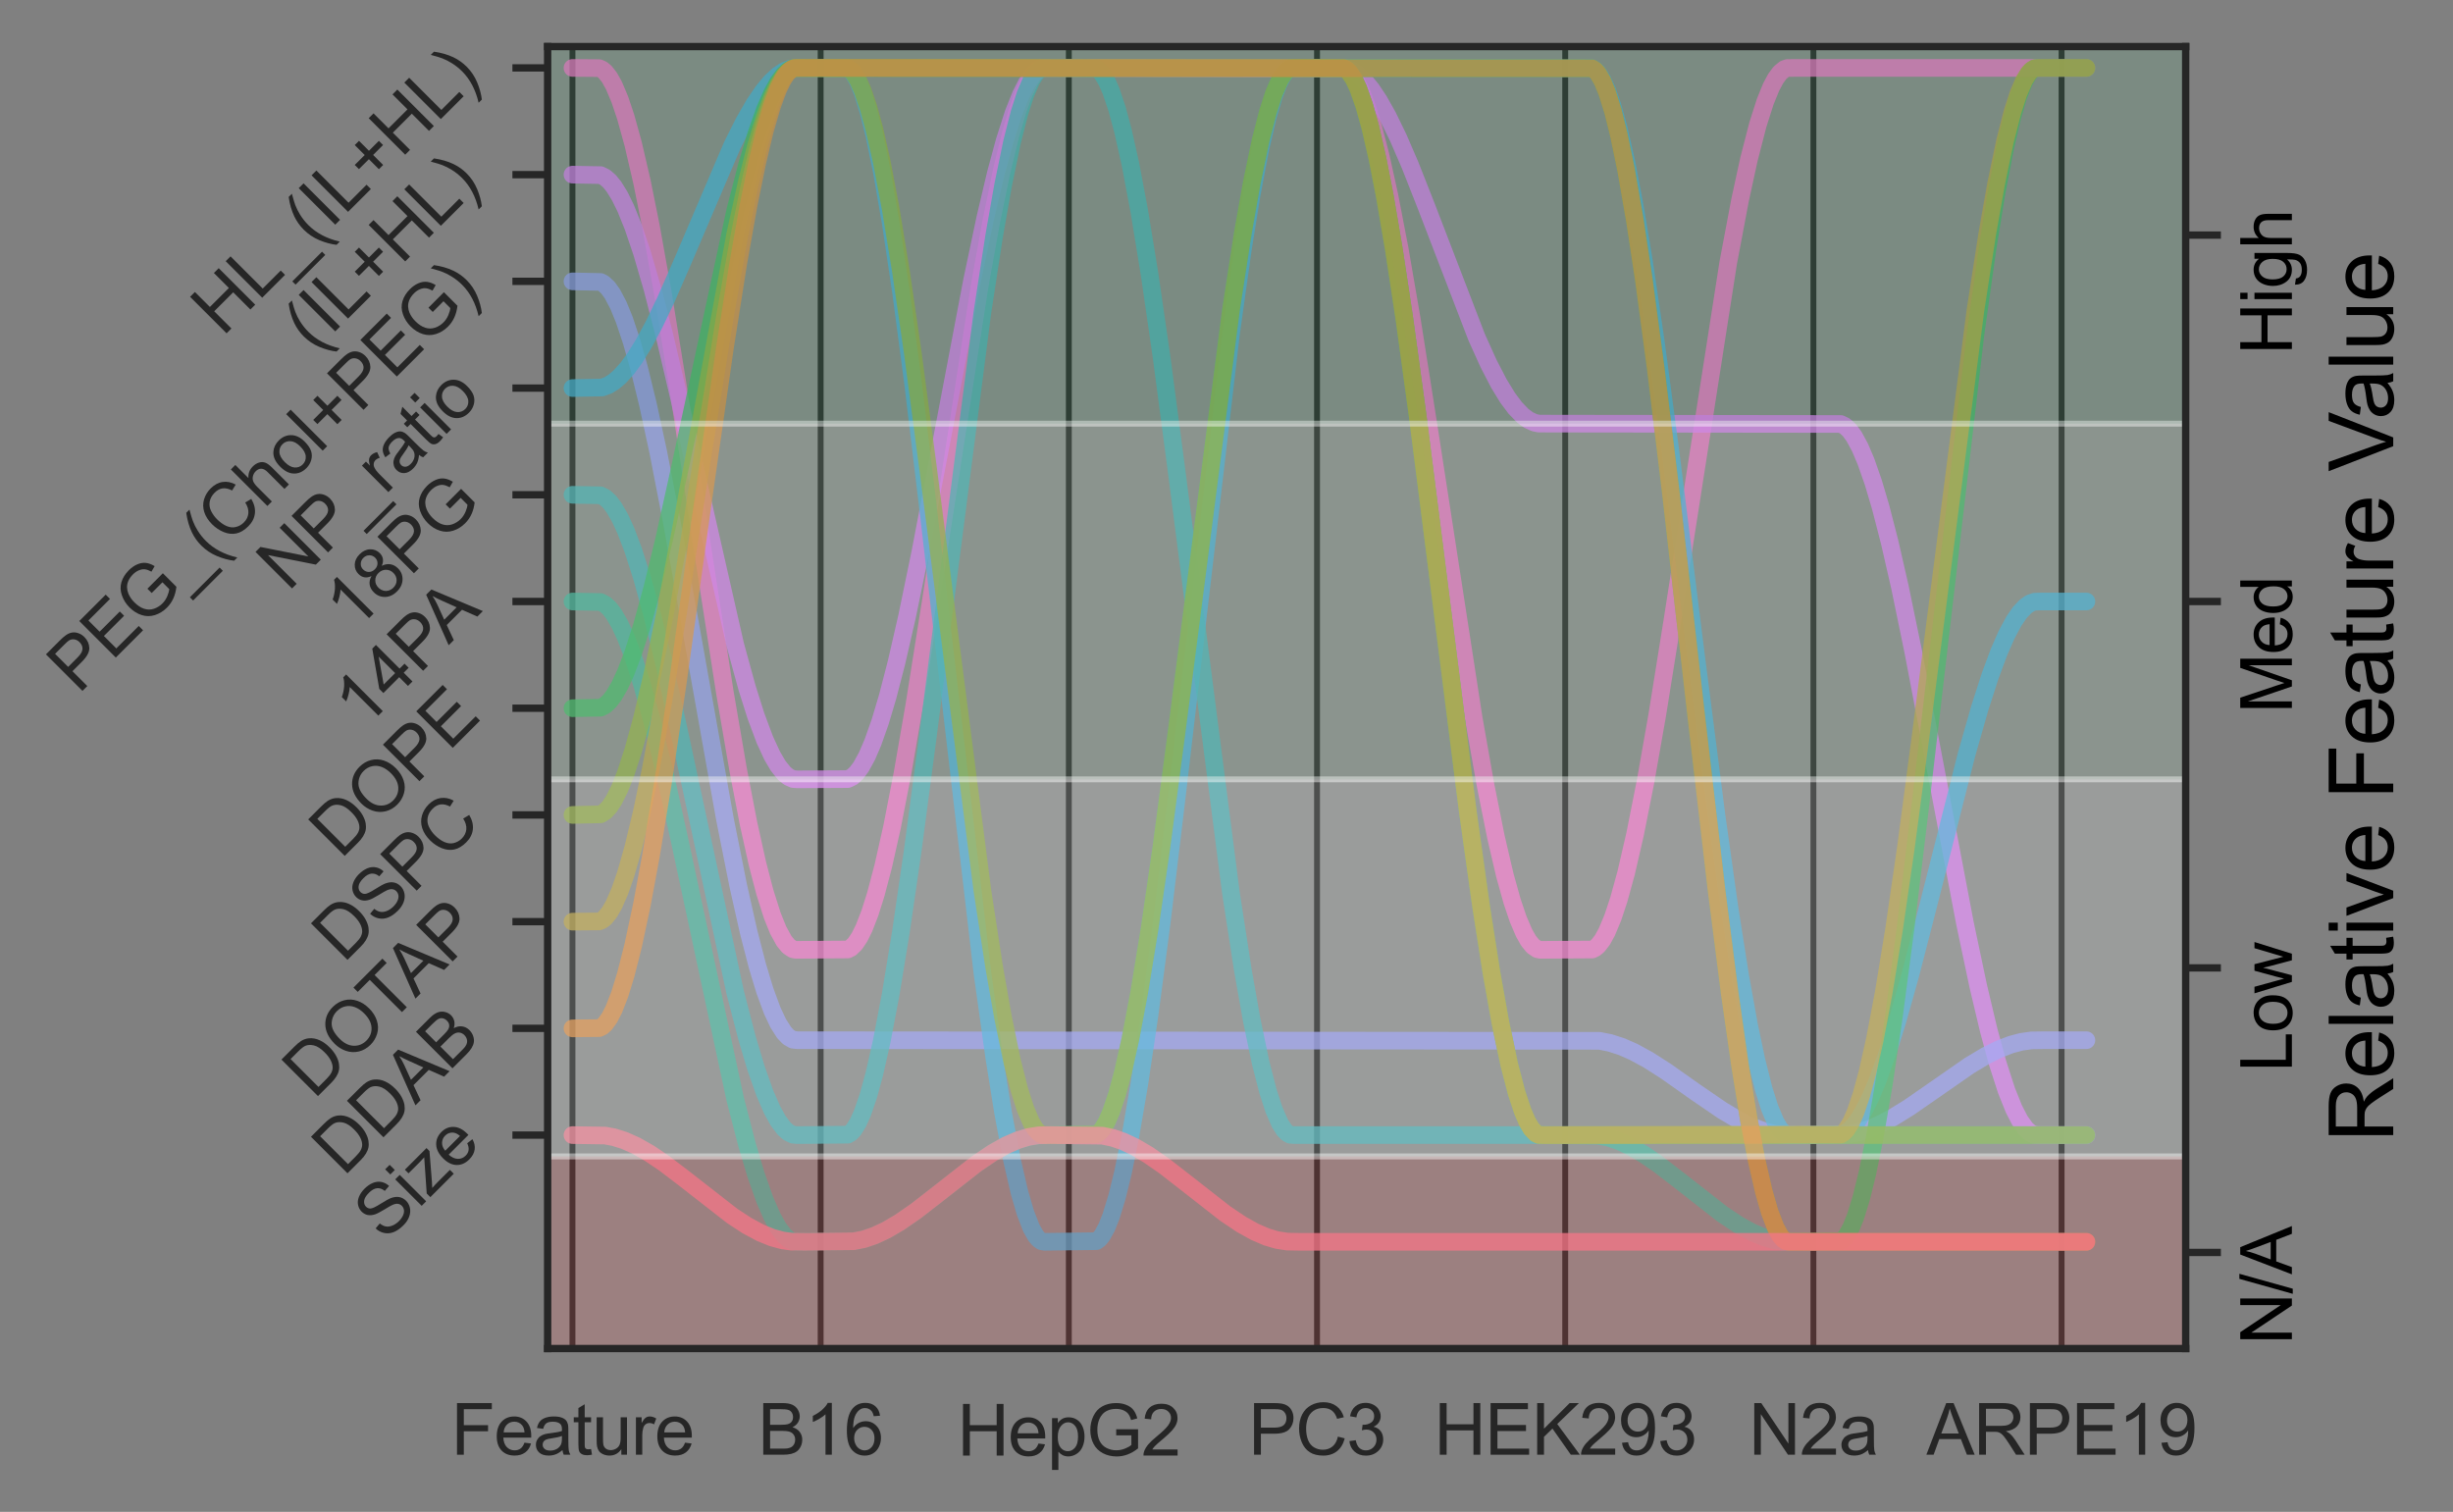 <?xml version="1.0" encoding="utf-8" standalone="no"?>
<!DOCTYPE svg PUBLIC "-//W3C//DTD SVG 1.1//EN"
  "http://www.w3.org/Graphics/SVG/1.1/DTD/svg11.dtd">
<svg xmlns:xlink="http://www.w3.org/1999/xlink" width="417.811pt" height="257.513pt" viewBox="0 0 417.811 257.513" xmlns="http://www.w3.org/2000/svg" version="1.1">
 <rect x="0" y="0" width="417.811" height="257.513" fill="#808080" stroke="none"/>
 <defs>
  <style type="text/css">*{stroke-linejoin: round; stroke-linecap: butt}</style>
 </defs>
 <g id="figure_1">
  <g id="patch_1">
   <path d="M 0 257.513 
L 417.811 257.513 
L 417.811 0 
L 0 0 
L 0 257.513 
z
" style="fill: none"/>
  </g>
  <g id="axes_1">
   <g id="patch_2">
    <path d="M 93.278 229.692 
L 372.278 229.692 
L 372.278 7.932 
L 93.278 7.932 
L 93.278 229.692 
z
" style="fill: none"/>
   </g>
   <g id="matplotlib.axis_1">
    <g id="xtick_1">
     <g id="line2d_1">
      <path d="M 97.506 229.692 
L 97.506 7.932 
" clip-path="url(#p880cb186db)" style="fill: none; stroke: #000000; stroke-opacity: 0.8; stroke-linecap: round"/>
     </g>
     <g id="text_1">
      <!-- Feature -->
      <g style="fill: #262626" transform="translate(76.83 247.782) scale(0.12 -0.12)">
       <defs>
        <path id="ArialMT-46" d="M 525 0 
L 525 4581 
L 3616 4581 
L 3616 4041 
L 1131 4041 
L 1131 2622 
L 3281 2622 
L 3281 2081 
L 1131 2081 
L 1131 0 
L 525 0 
z
" transform="scale(0.016)"/>
        <path id="ArialMT-65" d="M 2694 1069 
L 3275 997 
Q 3138 488 2766 206 
Q 2394 -75 1816 -75 
Q 1088 -75 661 373 
Q 234 822 234 1631 
Q 234 2469 665 2931 
Q 1097 3394 1784 3394 
Q 2450 3394 2872 2941 
Q 3294 2488 3294 1666 
Q 3294 1616 3291 1516 
L 816 1516 
Q 847 969 1125 678 
Q 1403 388 1819 388 
Q 2128 388 2347 550 
Q 2566 713 2694 1069 
z
M 847 1978 
L 2700 1978 
Q 2663 2397 2488 2606 
Q 2219 2931 1791 2931 
Q 1403 2931 1139 2672 
Q 875 2413 847 1978 
z
" transform="scale(0.016)"/>
        <path id="ArialMT-61" d="M 2588 409 
Q 2275 144 1986 34 
Q 1697 -75 1366 -75 
Q 819 -75 525 192 
Q 231 459 231 875 
Q 231 1119 342 1320 
Q 453 1522 633 1644 
Q 813 1766 1038 1828 
Q 1203 1872 1538 1913 
Q 2219 1994 2541 2106 
Q 2544 2222 2544 2253 
Q 2544 2597 2384 2738 
Q 2169 2928 1744 2928 
Q 1347 2928 1158 2789 
Q 969 2650 878 2297 
L 328 2372 
Q 403 2725 575 2942 
Q 747 3159 1072 3276 
Q 1397 3394 1825 3394 
Q 2250 3394 2515 3294 
Q 2781 3194 2906 3042 
Q 3031 2891 3081 2659 
Q 3109 2516 3109 2141 
L 3109 1391 
Q 3109 606 3145 398 
Q 3181 191 3288 0 
L 2700 0 
Q 2613 175 2588 409 
z
M 2541 1666 
Q 2234 1541 1622 1453 
Q 1275 1403 1131 1340 
Q 988 1278 909 1158 
Q 831 1038 831 891 
Q 831 666 1001 516 
Q 1172 366 1500 366 
Q 1825 366 2078 508 
Q 2331 650 2450 897 
Q 2541 1088 2541 1459 
L 2541 1666 
z
" transform="scale(0.016)"/>
        <path id="ArialMT-74" d="M 1650 503 
L 1731 6 
Q 1494 -44 1306 -44 
Q 1000 -44 831 53 
Q 663 150 594 308 
Q 525 466 525 972 
L 525 2881 
L 113 2881 
L 113 3319 
L 525 3319 
L 525 4141 
L 1084 4478 
L 1084 3319 
L 1650 3319 
L 1650 2881 
L 1084 2881 
L 1084 941 
Q 1084 700 1114 631 
Q 1144 563 1211 522 
Q 1278 481 1403 481 
Q 1497 481 1650 503 
z
" transform="scale(0.016)"/>
        <path id="ArialMT-75" d="M 2597 0 
L 2597 488 
Q 2209 -75 1544 -75 
Q 1250 -75 995 37 
Q 741 150 617 320 
Q 494 491 444 738 
Q 409 903 409 1263 
L 409 3319 
L 972 3319 
L 972 1478 
Q 972 1038 1006 884 
Q 1059 663 1231 536 
Q 1403 409 1656 409 
Q 1909 409 2131 539 
Q 2353 669 2445 892 
Q 2538 1116 2538 1541 
L 2538 3319 
L 3100 3319 
L 3100 0 
L 2597 0 
z
" transform="scale(0.016)"/>
        <path id="ArialMT-72" d="M 416 0 
L 416 3319 
L 922 3319 
L 922 2816 
Q 1116 3169 1280 3281 
Q 1444 3394 1641 3394 
Q 1925 3394 2219 3213 
L 2025 2691 
Q 1819 2813 1613 2813 
Q 1428 2813 1281 2702 
Q 1134 2591 1072 2394 
Q 978 2094 978 1738 
L 978 0 
L 416 0 
z
" transform="scale(0.016)"/>
       </defs>
       <use xlink:href="#ArialMT-46"/>
       <use xlink:href="#ArialMT-65" x="61.084"/>
       <use xlink:href="#ArialMT-61" x="116.699"/>
       <use xlink:href="#ArialMT-74" x="172.314"/>
       <use xlink:href="#ArialMT-75" x="200.098"/>
       <use xlink:href="#ArialMT-72" x="255.713"/>
       <use xlink:href="#ArialMT-65" x="289.014"/>
      </g>
     </g>
    </g>
    <g id="xtick_2">
     <g id="line2d_2">
      <path d="M 139.778 229.692 
L 139.778 7.932 
" clip-path="url(#p880cb186db)" style="fill: none; stroke: #000000; stroke-opacity: 0.8; stroke-linecap: round"/>
     </g>
     <g id="text_2">
      <!-- B16 -->
      <g style="fill: #262626" transform="translate(129.103 247.782) scale(0.12 -0.12)">
       <defs>
        <path id="ArialMT-42" d="M 469 0 
L 469 4581 
L 2188 4581 
Q 2713 4581 3030 4442 
Q 3347 4303 3526 4014 
Q 3706 3725 3706 3409 
Q 3706 3116 3547 2856 
Q 3388 2597 3066 2438 
Q 3481 2316 3704 2022 
Q 3928 1728 3928 1328 
Q 3928 1006 3792 729 
Q 3656 453 3456 303 
Q 3256 153 2954 76 
Q 2653 0 2216 0 
L 469 0 
z
M 1075 2656 
L 2066 2656 
Q 2469 2656 2644 2709 
Q 2875 2778 2992 2937 
Q 3109 3097 3109 3338 
Q 3109 3566 3000 3739 
Q 2891 3913 2687 3977 
Q 2484 4041 1991 4041 
L 1075 4041 
L 1075 2656 
z
M 1075 541 
L 2216 541 
Q 2509 541 2628 563 
Q 2838 600 2978 687 
Q 3119 775 3209 942 
Q 3300 1109 3300 1328 
Q 3300 1584 3169 1773 
Q 3038 1963 2805 2039 
Q 2572 2116 2134 2116 
L 1075 2116 
L 1075 541 
z
" transform="scale(0.016)"/>
        <path id="ArialMT-31" d="M 2384 0 
L 1822 0 
L 1822 3584 
Q 1619 3391 1289 3197 
Q 959 3003 697 2906 
L 697 3450 
Q 1169 3672 1522 3987 
Q 1875 4303 2022 4600 
L 2384 4600 
L 2384 0 
z
" transform="scale(0.016)"/>
        <path id="ArialMT-36" d="M 3184 3459 
L 2625 3416 
Q 2550 3747 2413 3897 
Q 2184 4138 1850 4138 
Q 1581 4138 1378 3988 
Q 1113 3794 959 3422 
Q 806 3050 800 2363 
Q 1003 2672 1297 2822 
Q 1591 2972 1913 2972 
Q 2475 2972 2870 2558 
Q 3266 2144 3266 1488 
Q 3266 1056 3080 686 
Q 2894 316 2569 119 
Q 2244 -78 1831 -78 
Q 1128 -78 684 439 
Q 241 956 241 2144 
Q 241 3472 731 4075 
Q 1159 4600 1884 4600 
Q 2425 4600 2770 4297 
Q 3116 3994 3184 3459 
z
M 888 1484 
Q 888 1194 1011 928 
Q 1134 663 1356 523 
Q 1578 384 1822 384 
Q 2178 384 2434 671 
Q 2691 959 2691 1453 
Q 2691 1928 2437 2201 
Q 2184 2475 1800 2475 
Q 1419 2475 1153 2201 
Q 888 1928 888 1484 
z
" transform="scale(0.016)"/>
       </defs>
       <use xlink:href="#ArialMT-42"/>
       <use xlink:href="#ArialMT-31" x="66.699"/>
       <use xlink:href="#ArialMT-36" x="122.314"/>
      </g>
     </g>
    </g>
    <g id="xtick_3">
     <g id="line2d_3">
      <path d="M 182.051 229.692 
L 182.051 7.932 
" clip-path="url(#p880cb186db)" style="fill: none; stroke: #000000; stroke-opacity: 0.8; stroke-linecap: round"/>
     </g>
     <g id="text_3">
      <!-- HepG2 -->
      <g style="fill: #262626" transform="translate(163.041 247.928) scale(0.12 -0.12)">
       <defs>
        <path id="ArialMT-48" d="M 513 0 
L 513 4581 
L 1119 4581 
L 1119 2700 
L 3500 2700 
L 3500 4581 
L 4106 4581 
L 4106 0 
L 3500 0 
L 3500 2159 
L 1119 2159 
L 1119 0 
L 513 0 
z
" transform="scale(0.016)"/>
        <path id="ArialMT-70" d="M 422 -1272 
L 422 3319 
L 934 3319 
L 934 2888 
Q 1116 3141 1344 3267 
Q 1572 3394 1897 3394 
Q 2322 3394 2647 3175 
Q 2972 2956 3137 2557 
Q 3303 2159 3303 1684 
Q 3303 1175 3120 767 
Q 2938 359 2589 142 
Q 2241 -75 1856 -75 
Q 1575 -75 1351 44 
Q 1128 163 984 344 
L 984 -1272 
L 422 -1272 
z
M 931 1641 
Q 931 1000 1190 694 
Q 1450 388 1819 388 
Q 2194 388 2461 705 
Q 2728 1022 2728 1688 
Q 2728 2322 2467 2637 
Q 2206 2953 1844 2953 
Q 1484 2953 1207 2617 
Q 931 2281 931 1641 
z
" transform="scale(0.016)"/>
        <path id="ArialMT-47" d="M 2638 1797 
L 2638 2334 
L 4578 2338 
L 4578 638 
Q 4131 281 3656 101 
Q 3181 -78 2681 -78 
Q 2006 -78 1454 211 
Q 903 500 622 1047 
Q 341 1594 341 2269 
Q 341 2938 620 3517 
Q 900 4097 1425 4378 
Q 1950 4659 2634 4659 
Q 3131 4659 3532 4498 
Q 3934 4338 4162 4050 
Q 4391 3763 4509 3300 
L 3963 3150 
Q 3859 3500 3706 3700 
Q 3553 3900 3268 4020 
Q 2984 4141 2638 4141 
Q 2222 4141 1919 4014 
Q 1616 3888 1430 3681 
Q 1244 3475 1141 3228 
Q 966 2803 966 2306 
Q 966 1694 1177 1281 
Q 1388 869 1791 669 
Q 2194 469 2647 469 
Q 3041 469 3416 620 
Q 3791 772 3984 944 
L 3984 1797 
L 2638 1797 
z
" transform="scale(0.016)"/>
        <path id="ArialMT-32" d="M 3222 541 
L 3222 0 
L 194 0 
Q 188 203 259 391 
Q 375 700 629 1000 
Q 884 1300 1366 1694 
Q 2113 2306 2375 2664 
Q 2638 3022 2638 3341 
Q 2638 3675 2398 3904 
Q 2159 4134 1775 4134 
Q 1369 4134 1125 3890 
Q 881 3647 878 3216 
L 300 3275 
Q 359 3922 746 4261 
Q 1134 4600 1788 4600 
Q 2447 4600 2831 4234 
Q 3216 3869 3216 3328 
Q 3216 3053 3103 2787 
Q 2991 2522 2730 2228 
Q 2469 1934 1863 1422 
Q 1356 997 1212 845 
Q 1069 694 975 541 
L 3222 541 
z
" transform="scale(0.016)"/>
       </defs>
       <use xlink:href="#ArialMT-48"/>
       <use xlink:href="#ArialMT-65" x="72.217"/>
       <use xlink:href="#ArialMT-70" x="127.832"/>
       <use xlink:href="#ArialMT-47" x="183.447"/>
       <use xlink:href="#ArialMT-32" x="261.23"/>
      </g>
     </g>
    </g>
    <g id="xtick_4">
     <g id="line2d_4">
      <path d="M 224.324 229.692 
L 224.324 7.932 
" clip-path="url(#p880cb186db)" style="fill: none; stroke: #000000; stroke-opacity: 0.8; stroke-linecap: round"/>
     </g>
     <g id="text_4">
      <!-- PC3 -->
      <g style="fill: #262626" transform="translate(212.652 247.782) scale(0.12 -0.12)">
       <defs>
        <path id="ArialMT-50" d="M 494 0 
L 494 4581 
L 2222 4581 
Q 2678 4581 2919 4538 
Q 3256 4481 3484 4323 
Q 3713 4166 3852 3881 
Q 3991 3597 3991 3256 
Q 3991 2672 3619 2267 
Q 3247 1863 2275 1863 
L 1100 1863 
L 1100 0 
L 494 0 
z
M 1100 2403 
L 2284 2403 
Q 2872 2403 3119 2622 
Q 3366 2841 3366 3238 
Q 3366 3525 3220 3729 
Q 3075 3934 2838 4000 
Q 2684 4041 2272 4041 
L 1100 4041 
L 1100 2403 
z
" transform="scale(0.016)"/>
        <path id="ArialMT-43" d="M 3763 1606 
L 4369 1453 
Q 4178 706 3683 314 
Q 3188 -78 2472 -78 
Q 1731 -78 1267 223 
Q 803 525 561 1097 
Q 319 1669 319 2325 
Q 319 3041 592 3573 
Q 866 4106 1370 4382 
Q 1875 4659 2481 4659 
Q 3169 4659 3637 4309 
Q 4106 3959 4291 3325 
L 3694 3184 
Q 3534 3684 3231 3912 
Q 2928 4141 2469 4141 
Q 1941 4141 1586 3887 
Q 1231 3634 1087 3207 
Q 944 2781 944 2328 
Q 944 1744 1114 1308 
Q 1284 872 1643 656 
Q 2003 441 2422 441 
Q 2931 441 3284 734 
Q 3638 1028 3763 1606 
z
" transform="scale(0.016)"/>
        <path id="ArialMT-33" d="M 269 1209 
L 831 1284 
Q 928 806 1161 595 
Q 1394 384 1728 384 
Q 2125 384 2398 659 
Q 2672 934 2672 1341 
Q 2672 1728 2419 1979 
Q 2166 2231 1775 2231 
Q 1616 2231 1378 2169 
L 1441 2663 
Q 1497 2656 1531 2656 
Q 1891 2656 2178 2843 
Q 2466 3031 2466 3422 
Q 2466 3731 2256 3934 
Q 2047 4138 1716 4138 
Q 1388 4138 1169 3931 
Q 950 3725 888 3313 
L 325 3413 
Q 428 3978 793 4289 
Q 1159 4600 1703 4600 
Q 2078 4600 2393 4439 
Q 2709 4278 2876 4000 
Q 3044 3722 3044 3409 
Q 3044 3113 2884 2869 
Q 2725 2625 2413 2481 
Q 2819 2388 3044 2092 
Q 3269 1797 3269 1353 
Q 3269 753 2831 336 
Q 2394 -81 1725 -81 
Q 1122 -81 723 278 
Q 325 638 269 1209 
z
" transform="scale(0.016)"/>
       </defs>
       <use xlink:href="#ArialMT-50"/>
       <use xlink:href="#ArialMT-43" x="66.699"/>
       <use xlink:href="#ArialMT-33" x="138.916"/>
      </g>
     </g>
    </g>
    <g id="xtick_5">
     <g id="line2d_5">
      <path d="M 266.597 229.692 
L 266.597 7.932 
" clip-path="url(#p880cb186db)" style="fill: none; stroke: #000000; stroke-opacity: 0.8; stroke-linecap: round"/>
     </g>
     <g id="text_5">
      <!-- HEK293 -->
      <g style="fill: #262626" transform="translate(244.249 247.782) scale(0.12 -0.12)">
       <defs>
        <path id="ArialMT-45" d="M 506 0 
L 506 4581 
L 3819 4581 
L 3819 4041 
L 1113 4041 
L 1113 2638 
L 3647 2638 
L 3647 2100 
L 1113 2100 
L 1113 541 
L 3925 541 
L 3925 0 
L 506 0 
z
" transform="scale(0.016)"/>
        <path id="ArialMT-4b" d="M 469 0 
L 469 4581 
L 1075 4581 
L 1075 2309 
L 3350 4581 
L 4172 4581 
L 2250 2725 
L 4256 0 
L 3456 0 
L 1825 2319 
L 1075 1588 
L 1075 0 
L 469 0 
z
" transform="scale(0.016)"/>
        <path id="ArialMT-39" d="M 350 1059 
L 891 1109 
Q 959 728 1153 556 
Q 1347 384 1650 384 
Q 1909 384 2104 503 
Q 2300 622 2425 820 
Q 2550 1019 2634 1356 
Q 2719 1694 2719 2044 
Q 2719 2081 2716 2156 
Q 2547 1888 2255 1720 
Q 1963 1553 1622 1553 
Q 1053 1553 659 1965 
Q 266 2378 266 3053 
Q 266 3750 677 4175 
Q 1088 4600 1706 4600 
Q 2153 4600 2523 4359 
Q 2894 4119 3086 3673 
Q 3278 3228 3278 2384 
Q 3278 1506 3087 986 
Q 2897 466 2520 194 
Q 2144 -78 1638 -78 
Q 1100 -78 759 220 
Q 419 519 350 1059 
z
M 2653 3081 
Q 2653 3566 2395 3850 
Q 2138 4134 1775 4134 
Q 1400 4134 1122 3828 
Q 844 3522 844 3034 
Q 844 2597 1108 2323 
Q 1372 2050 1759 2050 
Q 2150 2050 2401 2323 
Q 2653 2597 2653 3081 
z
" transform="scale(0.016)"/>
       </defs>
       <use xlink:href="#ArialMT-48"/>
       <use xlink:href="#ArialMT-45" x="72.217"/>
       <use xlink:href="#ArialMT-4b" x="138.916"/>
       <use xlink:href="#ArialMT-32" x="205.615"/>
       <use xlink:href="#ArialMT-39" x="261.23"/>
       <use xlink:href="#ArialMT-33" x="316.846"/>
      </g>
     </g>
    </g>
    <g id="xtick_6">
     <g id="line2d_6">
      <path d="M 308.869 229.692 
L 308.869 7.932 
" clip-path="url(#p880cb186db)" style="fill: none; stroke: #000000; stroke-opacity: 0.8; stroke-linecap: round"/>
     </g>
     <g id="text_6">
      <!-- N2a -->
      <g style="fill: #262626" transform="translate(297.863 247.782) scale(0.12 -0.12)">
       <defs>
        <path id="ArialMT-4e" d="M 488 0 
L 488 4581 
L 1109 4581 
L 3516 984 
L 3516 4581 
L 4097 4581 
L 4097 0 
L 3475 0 
L 1069 3600 
L 1069 0 
L 488 0 
z
" transform="scale(0.016)"/>
       </defs>
       <use xlink:href="#ArialMT-4e"/>
       <use xlink:href="#ArialMT-32" x="72.217"/>
       <use xlink:href="#ArialMT-61" x="127.832"/>
      </g>
     </g>
    </g>
    <g id="xtick_7">
     <g id="line2d_7">
      <path d="M 351.142 229.692 
L 351.142 7.932 
" clip-path="url(#p880cb186db)" style="fill: none; stroke: #000000; stroke-opacity: 0.8; stroke-linecap: round"/>
     </g>
     <g id="text_7">
      <!-- ARPE19 -->
      <g style="fill: #262626" transform="translate(328.129 247.782) scale(0.12 -0.12)">
       <defs>
        <path id="ArialMT-41" d="M -9 0 
L 1750 4581 
L 2403 4581 
L 4278 0 
L 3588 0 
L 3053 1388 
L 1138 1388 
L 634 0 
L -9 0 
z
M 1313 1881 
L 2866 1881 
L 2388 3150 
Q 2169 3728 2063 4100 
Q 1975 3659 1816 3225 
L 1313 1881 
z
" transform="scale(0.016)"/>
        <path id="ArialMT-52" d="M 503 0 
L 503 4581 
L 2534 4581 
Q 3147 4581 3465 4457 
Q 3784 4334 3975 4021 
Q 4166 3709 4166 3331 
Q 4166 2844 3850 2509 
Q 3534 2175 2875 2084 
Q 3116 1969 3241 1856 
Q 3506 1613 3744 1247 
L 4541 0 
L 3778 0 
L 3172 953 
Q 2906 1366 2734 1584 
Q 2563 1803 2427 1890 
Q 2291 1978 2150 2013 
Q 2047 2034 1813 2034 
L 1109 2034 
L 1109 0 
L 503 0 
z
M 1109 2559 
L 2413 2559 
Q 2828 2559 3062 2645 
Q 3297 2731 3419 2920 
Q 3541 3109 3541 3331 
Q 3541 3656 3305 3865 
Q 3069 4075 2559 4075 
L 1109 4075 
L 1109 2559 
z
" transform="scale(0.016)"/>
       </defs>
       <use xlink:href="#ArialMT-41"/>
       <use xlink:href="#ArialMT-52" x="66.699"/>
       <use xlink:href="#ArialMT-50" x="138.916"/>
       <use xlink:href="#ArialMT-45" x="205.615"/>
       <use xlink:href="#ArialMT-31" x="272.314"/>
       <use xlink:href="#ArialMT-39" x="327.93"/>
      </g>
     </g>
    </g>
   </g>
   <g id="matplotlib.axis_2">
    <g id="ytick_1">
     <g id="line2d_8">
      <defs>
       <path id="m8fe77c51c7" d="M 0 0 
L -6 0 
" style="stroke: #262626; stroke-width: 1.25"/>
      </defs>
      <g>
       <use xlink:href="#m8fe77c51c7" x="93.278" y="193.338" style="fill: #262626; stroke: #262626; stroke-width: 1.25"/>
      </g>
     </g>
     <g id="text_8">
      <!-- Size -->
      <g style="fill: #262626" transform="translate(65.585 211.624) rotate(-45) scale(0.12 -0.12)">
       <defs>
        <path id="ArialMT-53" d="M 288 1472 
L 859 1522 
Q 900 1178 1048 958 
Q 1197 738 1509 602 
Q 1822 466 2213 466 
Q 2559 466 2825 569 
Q 3091 672 3220 851 
Q 3350 1031 3350 1244 
Q 3350 1459 3225 1620 
Q 3100 1781 2813 1891 
Q 2628 1963 1997 2114 
Q 1366 2266 1113 2400 
Q 784 2572 623 2826 
Q 463 3081 463 3397 
Q 463 3744 659 4045 
Q 856 4347 1234 4503 
Q 1613 4659 2075 4659 
Q 2584 4659 2973 4495 
Q 3363 4331 3572 4012 
Q 3781 3694 3797 3291 
L 3216 3247 
Q 3169 3681 2898 3903 
Q 2628 4125 2100 4125 
Q 1550 4125 1298 3923 
Q 1047 3722 1047 3438 
Q 1047 3191 1225 3031 
Q 1400 2872 2139 2705 
Q 2878 2538 3153 2413 
Q 3553 2228 3743 1945 
Q 3934 1663 3934 1294 
Q 3934 928 3725 604 
Q 3516 281 3123 101 
Q 2731 -78 2241 -78 
Q 1619 -78 1198 103 
Q 778 284 539 648 
Q 300 1013 288 1472 
z
" transform="scale(0.016)"/>
        <path id="ArialMT-69" d="M 425 3934 
L 425 4581 
L 988 4581 
L 988 3934 
L 425 3934 
z
M 425 0 
L 425 3319 
L 988 3319 
L 988 0 
L 425 0 
z
" transform="scale(0.016)"/>
        <path id="ArialMT-7a" d="M 125 0 
L 125 456 
L 2238 2881 
Q 1878 2863 1603 2863 
L 250 2863 
L 250 3319 
L 2963 3319 
L 2963 2947 
L 1166 841 
L 819 456 
Q 1197 484 1528 484 
L 3063 484 
L 3063 0 
L 125 0 
z
" transform="scale(0.016)"/>
       </defs>
       <use xlink:href="#ArialMT-53"/>
       <use xlink:href="#ArialMT-69" x="66.699"/>
       <use xlink:href="#ArialMT-7a" x="88.916"/>
       <use xlink:href="#ArialMT-65" x="138.916"/>
      </g>
     </g>
    </g>
    <g id="ytick_2">
     <g id="line2d_9">
      <g>
       <use xlink:href="#m8fe77c51c7" x="93.278" y="175.161" style="fill: #262626; stroke: #262626; stroke-width: 1.25"/>
      </g>
     </g>
     <g id="text_9">
      <!-- DDAB -->
      <g style="fill: #262626" transform="translate(58.516 200.516) rotate(-45) scale(0.12 -0.12)">
       <defs>
        <path id="ArialMT-44" d="M 494 0 
L 494 4581 
L 2072 4581 
Q 2606 4581 2888 4516 
Q 3281 4425 3559 4188 
Q 3922 3881 4101 3404 
Q 4281 2928 4281 2316 
Q 4281 1794 4159 1391 
Q 4038 988 3847 723 
Q 3656 459 3429 307 
Q 3203 156 2883 78 
Q 2563 0 2147 0 
L 494 0 
z
M 1100 541 
L 2078 541 
Q 2531 541 2789 625 
Q 3047 709 3200 863 
Q 3416 1078 3536 1442 
Q 3656 1806 3656 2325 
Q 3656 3044 3420 3430 
Q 3184 3816 2847 3947 
Q 2603 4041 2063 4041 
L 1100 4041 
L 1100 541 
z
" transform="scale(0.016)"/>
       </defs>
       <use xlink:href="#ArialMT-44"/>
       <use xlink:href="#ArialMT-44" x="72.217"/>
       <use xlink:href="#ArialMT-41" x="144.434"/>
       <use xlink:href="#ArialMT-42" x="211.133"/>
      </g>
     </g>
    </g>
    <g id="ytick_3">
     <g id="line2d_10">
      <g>
       <use xlink:href="#m8fe77c51c7" x="93.278" y="156.984" style="fill: #262626; stroke: #262626; stroke-width: 1.25"/>
      </g>
     </g>
     <g id="text_10">
      <!-- DOTAP -->
      <g style="fill: #262626" transform="translate(53.487 187.368) rotate(-45) scale(0.12 -0.12)">
       <defs>
        <path id="ArialMT-4f" d="M 309 2231 
Q 309 3372 921 4017 
Q 1534 4663 2503 4663 
Q 3138 4663 3647 4359 
Q 4156 4056 4423 3514 
Q 4691 2972 4691 2284 
Q 4691 1588 4409 1038 
Q 4128 488 3612 205 
Q 3097 -78 2500 -78 
Q 1853 -78 1343 234 
Q 834 547 571 1087 
Q 309 1628 309 2231 
z
M 934 2222 
Q 934 1394 1379 917 
Q 1825 441 2497 441 
Q 3181 441 3623 922 
Q 4066 1403 4066 2288 
Q 4066 2847 3877 3264 
Q 3688 3681 3323 3911 
Q 2959 4141 2506 4141 
Q 1863 4141 1398 3698 
Q 934 3256 934 2222 
z
" transform="scale(0.016)"/>
        <path id="ArialMT-54" d="M 1659 0 
L 1659 4041 
L 150 4041 
L 150 4581 
L 3781 4581 
L 3781 4041 
L 2266 4041 
L 2266 0 
L 1659 0 
z
" transform="scale(0.016)"/>
       </defs>
       <use xlink:href="#ArialMT-44"/>
       <use xlink:href="#ArialMT-4f" x="72.217"/>
       <use xlink:href="#ArialMT-54" x="150"/>
       <use xlink:href="#ArialMT-41" x="203.709"/>
       <use xlink:href="#ArialMT-50" x="270.408"/>
      </g>
     </g>
    </g>
    <g id="ytick_4">
     <g id="line2d_11">
      <g>
       <use xlink:href="#m8fe77c51c7" x="93.278" y="138.807" style="fill: #262626; stroke: #262626; stroke-width: 1.25"/>
      </g>
     </g>
     <g id="text_11">
      <!-- DSPC -->
      <g style="fill: #262626" transform="translate(58.516 164.162) rotate(-45) scale(0.12 -0.12)">
       <use xlink:href="#ArialMT-44"/>
       <use xlink:href="#ArialMT-53" x="72.217"/>
       <use xlink:href="#ArialMT-50" x="138.916"/>
       <use xlink:href="#ArialMT-43" x="205.615"/>
      </g>
     </g>
    </g>
    <g id="ytick_5">
     <g id="line2d_12">
      <g>
       <use xlink:href="#m8fe77c51c7" x="93.278" y="120.63" style="fill: #262626; stroke: #262626; stroke-width: 1.25"/>
      </g>
     </g>
     <g id="text_12">
      <!-- DOPE -->
      <g style="fill: #262626" transform="translate(58.044 146.457) rotate(-45) scale(0.12 -0.12)">
       <use xlink:href="#ArialMT-44"/>
       <use xlink:href="#ArialMT-4f" x="72.217"/>
       <use xlink:href="#ArialMT-50" x="150"/>
       <use xlink:href="#ArialMT-45" x="216.699"/>
      </g>
     </g>
    </g>
    <g id="ytick_6">
     <g id="line2d_13">
      <g>
       <use xlink:href="#m8fe77c51c7" x="93.278" y="102.453" style="fill: #262626; stroke: #262626; stroke-width: 1.25"/>
      </g>
     </g>
     <g id="text_13">
      <!-- 14PA -->
      <g style="fill: #262626" transform="translate(61.961 124.363) rotate(-45) scale(0.12 -0.12)">
       <defs>
        <path id="ArialMT-34" d="M 2069 0 
L 2069 1097 
L 81 1097 
L 81 1613 
L 2172 4581 
L 2631 4581 
L 2631 1613 
L 3250 1613 
L 3250 1097 
L 2631 1097 
L 2631 0 
L 2069 0 
z
M 2069 1613 
L 2069 3678 
L 634 1613 
L 2069 1613 
z
" transform="scale(0.016)"/>
       </defs>
       <use xlink:href="#ArialMT-31"/>
       <use xlink:href="#ArialMT-34" x="55.615"/>
       <use xlink:href="#ArialMT-50" x="111.23"/>
       <use xlink:href="#ArialMT-41" x="170.555"/>
      </g>
     </g>
    </g>
    <g id="ytick_7">
     <g id="line2d_14">
      <g>
       <use xlink:href="#m8fe77c51c7" x="93.278" y="84.276" style="fill: #262626; stroke: #262626; stroke-width: 1.25"/>
      </g>
     </g>
     <g id="text_14">
      <!-- 18PG -->
      <g style="fill: #262626" transform="translate(60.395 107.752) rotate(-45) scale(0.12 -0.12)">
       <defs>
        <path id="ArialMT-38" d="M 1131 2484 
Q 781 2613 612 2850 
Q 444 3088 444 3419 
Q 444 3919 803 4259 
Q 1163 4600 1759 4600 
Q 2359 4600 2725 4251 
Q 3091 3903 3091 3403 
Q 3091 3084 2923 2848 
Q 2756 2613 2416 2484 
Q 2838 2347 3058 2040 
Q 3278 1734 3278 1309 
Q 3278 722 2862 322 
Q 2447 -78 1769 -78 
Q 1091 -78 675 323 
Q 259 725 259 1325 
Q 259 1772 486 2073 
Q 713 2375 1131 2484 
z
M 1019 3438 
Q 1019 3113 1228 2906 
Q 1438 2700 1772 2700 
Q 2097 2700 2305 2904 
Q 2513 3109 2513 3406 
Q 2513 3716 2298 3927 
Q 2084 4138 1766 4138 
Q 1444 4138 1231 3931 
Q 1019 3725 1019 3438 
z
M 838 1322 
Q 838 1081 952 856 
Q 1066 631 1291 507 
Q 1516 384 1775 384 
Q 2178 384 2440 643 
Q 2703 903 2703 1303 
Q 2703 1709 2433 1975 
Q 2163 2241 1756 2241 
Q 1359 2241 1098 1978 
Q 838 1716 838 1322 
z
" transform="scale(0.016)"/>
       </defs>
       <use xlink:href="#ArialMT-31"/>
       <use xlink:href="#ArialMT-38" x="55.615"/>
       <use xlink:href="#ArialMT-50" x="111.23"/>
       <use xlink:href="#ArialMT-47" x="177.93"/>
      </g>
     </g>
    </g>
    <g id="ytick_8">
     <g id="line2d_15">
      <g>
       <use xlink:href="#m8fe77c51c7" x="93.278" y="66.099" style="fill: #262626; stroke: #262626; stroke-width: 1.25"/>
      </g>
     </g>
     <g id="text_15">
      <!-- NP_ratio -->
      <g style="fill: #262626" transform="translate(49.08 100.89) rotate(-45) scale(0.12 -0.12)">
       <defs>
        <path id="ArialMT-5f" d="M -97 -1272 
L -97 -866 
L 3631 -866 
L 3631 -1272 
L -97 -1272 
z
" transform="scale(0.016)"/>
        <path id="ArialMT-6f" d="M 213 1659 
Q 213 2581 725 3025 
Q 1153 3394 1769 3394 
Q 2453 3394 2887 2945 
Q 3322 2497 3322 1706 
Q 3322 1066 3130 698 
Q 2938 331 2570 128 
Q 2203 -75 1769 -75 
Q 1072 -75 642 372 
Q 213 819 213 1659 
z
M 791 1659 
Q 791 1022 1069 705 
Q 1347 388 1769 388 
Q 2188 388 2466 706 
Q 2744 1025 2744 1678 
Q 2744 2294 2464 2611 
Q 2184 2928 1769 2928 
Q 1347 2928 1069 2612 
Q 791 2297 791 1659 
z
" transform="scale(0.016)"/>
       </defs>
       <use xlink:href="#ArialMT-4e"/>
       <use xlink:href="#ArialMT-50" x="72.217"/>
       <use xlink:href="#ArialMT-5f" x="138.916"/>
       <use xlink:href="#ArialMT-72" x="194.531"/>
       <use xlink:href="#ArialMT-61" x="227.832"/>
       <use xlink:href="#ArialMT-74" x="283.447"/>
       <use xlink:href="#ArialMT-69" x="311.23"/>
       <use xlink:href="#ArialMT-6f" x="333.447"/>
      </g>
     </g>
    </g>
    <g id="ytick_9">
     <g id="line2d_16">
      <g>
       <use xlink:href="#m8fe77c51c7" x="93.278" y="47.922" style="fill: #262626; stroke: #262626; stroke-width: 1.25"/>
      </g>
     </g>
     <g id="text_16">
      <!-- PEG_(Chol+PEG) -->
      <g style="fill: #262626" transform="translate(13.377 118.347) rotate(-45) scale(0.12 -0.12)">
       <defs>
        <path id="ArialMT-28" d="M 1497 -1347 
Q 1031 -759 709 28 
Q 388 816 388 1659 
Q 388 2403 628 3084 
Q 909 3875 1497 4659 
L 1900 4659 
Q 1522 4009 1400 3731 
Q 1209 3300 1100 2831 
Q 966 2247 966 1656 
Q 966 153 1900 -1347 
L 1497 -1347 
z
" transform="scale(0.016)"/>
        <path id="ArialMT-68" d="M 422 0 
L 422 4581 
L 984 4581 
L 984 2938 
Q 1378 3394 1978 3394 
Q 2347 3394 2619 3248 
Q 2891 3103 3008 2847 
Q 3125 2591 3125 2103 
L 3125 0 
L 2563 0 
L 2563 2103 
Q 2563 2525 2380 2717 
Q 2197 2909 1863 2909 
Q 1613 2909 1392 2779 
Q 1172 2650 1078 2428 
Q 984 2206 984 1816 
L 984 0 
L 422 0 
z
" transform="scale(0.016)"/>
        <path id="ArialMT-6c" d="M 409 0 
L 409 4581 
L 972 4581 
L 972 0 
L 409 0 
z
" transform="scale(0.016)"/>
        <path id="ArialMT-2b" d="M 1603 741 
L 1603 1997 
L 356 1997 
L 356 2522 
L 1603 2522 
L 1603 3769 
L 2134 3769 
L 2134 2522 
L 3381 2522 
L 3381 1997 
L 2134 1997 
L 2134 741 
L 1603 741 
z
" transform="scale(0.016)"/>
        <path id="ArialMT-29" d="M 791 -1347 
L 388 -1347 
Q 1322 153 1322 1656 
Q 1322 2244 1188 2822 
Q 1081 3291 891 3722 
Q 769 4003 388 4659 
L 791 4659 
Q 1378 3875 1659 3084 
Q 1900 2403 1900 1659 
Q 1900 816 1576 28 
Q 1253 -759 791 -1347 
z
" transform="scale(0.016)"/>
       </defs>
       <use xlink:href="#ArialMT-50"/>
       <use xlink:href="#ArialMT-45" x="66.699"/>
       <use xlink:href="#ArialMT-47" x="133.398"/>
       <use xlink:href="#ArialMT-5f" x="211.182"/>
       <use xlink:href="#ArialMT-28" x="266.797"/>
       <use xlink:href="#ArialMT-43" x="300.098"/>
       <use xlink:href="#ArialMT-68" x="372.314"/>
       <use xlink:href="#ArialMT-6f" x="427.93"/>
       <use xlink:href="#ArialMT-6c" x="483.545"/>
       <use xlink:href="#ArialMT-2b" x="505.762"/>
       <use xlink:href="#ArialMT-50" x="564.16"/>
       <use xlink:href="#ArialMT-45" x="630.859"/>
       <use xlink:href="#ArialMT-47" x="697.559"/>
       <use xlink:href="#ArialMT-29" x="775.342"/>
      </g>
     </g>
    </g>
    <g id="ytick_10">
     <g id="line2d_17">
      <g>
       <use xlink:href="#m8fe77c51c7" x="93.278" y="29.745" style="fill: #262626; stroke: #262626; stroke-width: 1.25"/>
      </g>
     </g>
     <g id="text_17">
      <!-- (IL+HL) -->
      <g style="fill: #262626" transform="translate(53.463 60.083) rotate(-45) scale(0.12 -0.12)">
       <defs>
        <path id="ArialMT-49" d="M 597 0 
L 597 4581 
L 1203 4581 
L 1203 0 
L 597 0 
z
" transform="scale(0.016)"/>
        <path id="ArialMT-4c" d="M 469 0 
L 469 4581 
L 1075 4581 
L 1075 541 
L 3331 541 
L 3331 0 
L 469 0 
z
" transform="scale(0.016)"/>
       </defs>
       <use xlink:href="#ArialMT-28"/>
       <use xlink:href="#ArialMT-49" x="33.301"/>
       <use xlink:href="#ArialMT-4c" x="61.084"/>
       <use xlink:href="#ArialMT-2b" x="116.699"/>
       <use xlink:href="#ArialMT-48" x="175.098"/>
       <use xlink:href="#ArialMT-4c" x="247.314"/>
       <use xlink:href="#ArialMT-29" x="302.93"/>
      </g>
     </g>
    </g>
    <g id="ytick_11">
     <g id="line2d_18">
      <g>
       <use xlink:href="#m8fe77c51c7" x="93.278" y="11.568" style="fill: #262626; stroke: #262626; stroke-width: 1.25"/>
      </g>
     </g>
     <g id="text_18">
      <!-- HL_(IL+HL) -->
      <g style="fill: #262626" transform="translate(37.898 57.471) rotate(-45) scale(0.12 -0.12)">
       <use xlink:href="#ArialMT-48"/>
       <use xlink:href="#ArialMT-4c" x="72.217"/>
       <use xlink:href="#ArialMT-5f" x="127.832"/>
       <use xlink:href="#ArialMT-28" x="183.447"/>
       <use xlink:href="#ArialMT-49" x="216.748"/>
       <use xlink:href="#ArialMT-4c" x="244.531"/>
       <use xlink:href="#ArialMT-2b" x="300.146"/>
       <use xlink:href="#ArialMT-48" x="358.545"/>
       <use xlink:href="#ArialMT-4c" x="430.762"/>
       <use xlink:href="#ArialMT-29" x="486.377"/>
      </g>
     </g>
    </g>
   </g>
   <g id="line2d_19">
    <path d="M 97.506 11.568 
L 102.043 11.605 
L 102.547 11.825 
L 103.051 12.235 
L 103.807 13.194 
L 104.563 14.549 
L 105.572 16.935 
L 106.58 19.941 
L 107.84 24.496 
L 109.353 31.01 
L 110.865 38.514 
L 112.882 49.781 
L 115.402 65.355 
L 119.687 93.633 
L 123.468 117.96 
L 125.737 131.174 
L 127.501 140.303 
L 129.014 147.115 
L 130.274 151.953 
L 131.535 155.93 
L 132.543 158.429 
L 133.551 160.27 
L 134.307 161.189 
L 135.063 161.691 
L 135.568 161.784 
L 144.39 161.726 
L 144.894 161.478 
L 145.65 160.753 
L 146.406 159.62 
L 147.163 158.101 
L 148.171 155.509 
L 149.179 152.313 
L 150.439 147.541 
L 151.952 140.8 
L 153.716 131.74 
L 155.733 120.12 
L 158.506 102.619 
L 166.824 48.907 
L 168.84 37.736 
L 170.605 29.18 
L 172.117 22.956 
L 173.378 18.675 
L 174.386 15.91 
L 175.394 13.783 
L 176.15 12.635 
L 176.906 11.893 
L 177.411 11.635 
L 178.167 11.568 
L 229.084 11.679 
L 229.588 11.983 
L 230.344 12.79 
L 231.101 14 
L 231.857 15.593 
L 232.865 18.278 
L 233.873 21.559 
L 235.134 26.426 
L 236.646 33.268 
L 238.411 42.427 
L 240.427 54.132 
L 243.2 71.705 
L 251.014 122.349 
L 253.03 133.745 
L 254.795 142.553 
L 256.307 149.034 
L 257.568 153.559 
L 258.576 156.538 
L 259.584 158.895 
L 260.34 160.227 
L 261.097 161.162 
L 261.853 161.68 
L 262.357 161.784 
L 271.179 161.734 
L 271.683 161.498 
L 272.187 161.071 
L 272.944 160.087 
L 273.7 158.709 
L 274.708 156.294 
L 275.716 153.261 
L 276.977 148.676 
L 278.489 142.13 
L 280.254 133.259 
L 282.27 121.807 
L 284.791 106.081 
L 294.369 44.729 
L 296.386 34.056 
L 297.898 27.106 
L 299.411 21.24 
L 300.671 17.295 
L 301.679 14.825 
L 302.435 13.403 
L 303.192 12.373 
L 303.948 11.755 
L 304.452 11.582 
L 306.468 11.568 
L 355.369 11.568 
L 355.369 11.568 
" clip-path="url(#p880cb186db)" style="fill: none; stroke: #f667c6; stroke-opacity: 0.75; stroke-width: 3; stroke-linecap: round"/>
   </g>
   <g id="line2d_20">
    <path d="M 97.506 29.745 
L 102.295 29.829 
L 103.051 30.202 
L 103.807 30.86 
L 104.563 31.789 
L 105.572 33.425 
L 106.58 35.486 
L 107.84 38.61 
L 109.353 43.076 
L 111.117 49.137 
L 113.134 56.971 
L 115.654 67.739 
L 125.233 109.833 
L 127.249 117.175 
L 128.762 121.961 
L 130.274 126.007 
L 131.535 128.734 
L 132.543 130.448 
L 133.551 131.71 
L 134.307 132.34 
L 135.063 132.685 
L 135.82 132.748 
L 144.39 132.702 
L 145.146 132.344 
L 145.902 131.647 
L 146.659 130.628 
L 147.667 128.795 
L 148.675 126.455 
L 149.935 122.878 
L 151.196 118.644 
L 152.708 112.805 
L 154.473 105.109 
L 156.741 94.135 
L 160.018 76.973 
L 165.563 47.801 
L 167.832 37.052 
L 169.597 29.594 
L 171.109 24.003 
L 172.621 19.289 
L 173.882 16.124 
L 174.89 14.146 
L 175.898 12.702 
L 176.654 11.992 
L 177.411 11.622 
L 178.167 11.568 
L 229.336 11.664 
L 230.344 12.061 
L 231.353 12.746 
L 232.361 13.702 
L 233.621 15.245 
L 234.882 17.142 
L 236.394 19.833 
L 238.159 23.46 
L 240.175 28.122 
L 242.948 35.161 
L 251.518 57.447 
L 253.535 61.913 
L 255.299 65.32 
L 256.811 67.786 
L 258.072 69.471 
L 259.332 70.78 
L 260.34 71.53 
L 261.349 71.996 
L 262.105 72.147 
L 264.878 72.158 
L 313.526 72.216 
L 314.282 72.595 
L 315.039 73.311 
L 315.795 74.349 
L 316.803 76.206 
L 317.811 78.568 
L 319.072 82.17 
L 320.332 86.426 
L 321.844 92.289 
L 323.609 100.006 
L 325.878 111.001 
L 329.154 128.177 
L 334.7 157.331 
L 336.968 168.058 
L 338.733 175.491 
L 340.245 181.058 
L 341.758 185.744 
L 343.018 188.882 
L 344.026 190.837 
L 345.035 192.256 
L 345.791 192.946 
L 346.547 193.296 
L 347.555 193.338 
L 355.369 193.338 
L 355.369 193.338 
" clip-path="url(#p880cb186db)" style="fill: none; stroke: #db70f4; stroke-opacity: 0.75; stroke-width: 3; stroke-linecap: round"/>
   </g>
   <g id="line2d_21">
    <path d="M 97.506 47.922 
L 102.295 48.028 
L 102.799 48.299 
L 103.555 49.007 
L 104.311 50.062 
L 105.32 51.975 
L 106.328 54.432 
L 107.588 58.205 
L 108.849 62.681 
L 110.361 68.869 
L 112.125 77.039 
L 114.394 88.708 
L 117.419 105.55 
L 123.468 139.469 
L 125.737 150.839 
L 127.501 158.694 
L 129.014 164.555 
L 130.274 168.719 
L 131.535 172.141 
L 132.543 174.291 
L 133.551 175.875 
L 134.307 176.666 
L 135.063 177.098 
L 135.82 177.178 
L 272.439 177.285 
L 274.204 177.63 
L 276.22 178.281 
L 278.237 179.167 
L 280.758 180.542 
L 283.782 182.478 
L 288.824 186.039 
L 293.361 189.143 
L 296.134 190.784 
L 298.402 191.891 
L 300.419 192.645 
L 302.183 193.094 
L 303.948 193.318 
L 306.72 193.338 
L 314.535 193.253 
L 316.299 192.931 
L 318.063 192.395 
L 320.08 191.556 
L 322.349 190.371 
L 325.121 188.662 
L 329.154 185.868 
L 335.456 181.486 
L 338.229 179.828 
L 340.497 178.703 
L 342.514 177.927 
L 344.278 177.457 
L 346.043 177.209 
L 348.311 177.178 
L 355.369 177.178 
L 355.369 177.178 
" clip-path="url(#p880cb186db)" style="fill: none; stroke: #8f93f4; stroke-opacity: 0.75; stroke-width: 3; stroke-linecap: round"/>
   </g>
   <g id="line2d_22">
    <path d="M 97.506 66.099 
L 102.547 66.006 
L 103.555 65.641 
L 104.563 65.017 
L 105.572 64.151 
L 106.832 62.754 
L 108.092 61.039 
L 109.605 58.611 
L 111.369 55.339 
L 113.386 51.137 
L 116.159 44.797 
L 124.729 24.747 
L 126.745 20.734 
L 128.51 17.675 
L 130.022 15.464 
L 131.282 13.955 
L 132.543 12.786 
L 133.551 12.117 
L 134.559 11.706 
L 135.568 11.568 
L 144.39 11.645 
L 144.894 11.975 
L 145.398 12.557 
L 146.154 13.887 
L 146.911 15.74 
L 147.919 18.98 
L 148.927 23.039 
L 150.187 29.169 
L 151.7 37.908 
L 153.464 49.743 
L 155.481 65.009 
L 158.001 85.961 
L 167.328 165.691 
L 169.344 180.108 
L 170.857 189.554 
L 172.369 197.589 
L 173.63 203.052 
L 174.638 206.526 
L 175.646 209.135 
L 176.402 210.485 
L 176.906 211.082 
L 177.411 211.427 
L 177.915 211.515 
L 186.737 211.406 
L 187.241 211.038 
L 187.745 210.419 
L 188.501 209.037 
L 189.258 207.133 
L 190.266 203.831 
L 191.274 199.714 
L 192.535 193.519 
L 194.047 184.709 
L 195.811 172.808 
L 197.828 157.481 
L 200.349 136.482 
L 209.675 56.829 
L 211.692 42.48 
L 213.204 33.099 
L 214.716 25.14 
L 215.977 19.747 
L 216.985 16.334 
L 217.741 14.342 
L 218.497 12.867 
L 219.254 11.934 
L 219.758 11.628 
L 220.514 11.568 
L 271.179 11.628 
L 271.683 11.914 
L 272.187 12.431 
L 272.944 13.621 
L 273.7 15.288 
L 274.708 18.211 
L 275.716 21.88 
L 276.977 27.429 
L 278.489 35.35 
L 280.001 44.463 
L 282.018 58.132 
L 284.539 77.006 
L 288.824 111.236 
L 292.353 138.773 
L 294.621 154.918 
L 296.386 166.127 
L 297.898 174.536 
L 299.159 180.551 
L 300.419 185.542 
L 301.427 188.723 
L 302.435 191.118 
L 303.192 192.364 
L 303.948 193.112 
L 304.452 193.321 
L 306.216 193.338 
L 313.778 193.229 
L 314.535 192.859 
L 315.291 192.24 
L 316.299 191.048 
L 317.307 189.462 
L 318.568 186.972 
L 319.828 183.969 
L 321.34 179.769 
L 323.105 174.17 
L 325.373 166.102 
L 328.398 154.356 
L 334.952 128.525 
L 337.22 120.576 
L 338.985 115.101 
L 340.497 111.029 
L 341.758 108.149 
L 343.018 105.795 
L 344.026 104.329 
L 345.035 103.265 
L 345.791 102.748 
L 346.547 102.485 
L 347.555 102.453 
L 355.369 102.453 
L 355.369 102.453 
" clip-path="url(#p880cb186db)" style="fill: none; stroke: #39a7d6; stroke-opacity: 0.75; stroke-width: 3; stroke-linecap: round"/>
   </g>
   <g id="line2d_23">
    <path d="M 97.506 84.276 
L 102.295 84.365 
L 103.051 84.76 
L 103.807 85.457 
L 104.563 86.44 
L 105.572 88.173 
L 106.58 90.355 
L 107.84 93.662 
L 109.353 98.392 
L 111.117 104.809 
L 113.134 113.104 
L 115.654 124.505 
L 125.233 169.076 
L 127.249 176.849 
L 128.762 181.916 
L 130.274 186.201 
L 131.535 189.088 
L 132.543 190.903 
L 133.551 192.239 
L 134.307 192.907 
L 135.063 193.271 
L 135.82 193.338 
L 144.39 193.268 
L 144.894 192.969 
L 145.398 192.439 
L 146.154 191.23 
L 146.911 189.545 
L 147.919 186.6 
L 148.927 182.91 
L 150.187 177.338 
L 151.7 169.392 
L 153.464 158.634 
L 155.481 144.755 
L 158.001 125.708 
L 167.328 53.226 
L 169.344 40.12 
L 170.857 31.533 
L 172.369 24.228 
L 173.63 19.262 
L 174.638 16.104 
L 175.646 13.732 
L 176.402 12.504 
L 177.159 11.776 
L 177.663 11.58 
L 180.183 11.568 
L 186.737 11.667 
L 187.241 12.001 
L 187.745 12.564 
L 188.501 13.821 
L 189.258 15.552 
L 190.266 18.554 
L 191.274 22.296 
L 192.535 27.928 
L 194.047 35.937 
L 195.811 46.757 
L 197.828 60.69 
L 200.349 79.78 
L 209.675 152.192 
L 211.692 165.236 
L 213.204 173.764 
L 214.716 181 
L 215.977 185.903 
L 216.985 189.005 
L 217.993 191.316 
L 218.749 192.496 
L 219.254 193.005 
L 219.758 193.284 
L 220.514 193.338 
L 355.369 193.338 
L 355.369 193.338 
" clip-path="url(#p880cb186db)" style="fill: none; stroke: #37abb2; stroke-opacity: 0.75; stroke-width: 3; stroke-linecap: round"/>
   </g>
   <g id="line2d_24">
    <path d="M 97.506 102.453 
L 102.295 102.542 
L 103.051 102.937 
L 103.807 103.634 
L 104.563 104.617 
L 105.572 106.35 
L 106.58 108.532 
L 107.84 111.839 
L 109.353 116.569 
L 111.117 122.986 
L 113.134 131.281 
L 115.654 142.682 
L 125.233 187.253 
L 127.249 195.026 
L 128.762 200.093 
L 130.274 204.378 
L 131.535 207.266 
L 132.543 209.08 
L 133.551 210.416 
L 134.307 211.084 
L 135.063 211.448 
L 135.82 211.515 
L 145.398 211.425 
L 147.163 211.07 
L 148.927 210.473 
L 150.944 209.534 
L 153.212 208.207 
L 155.985 206.289 
L 159.766 203.352 
L 166.32 198.218 
L 169.092 196.348 
L 171.361 195.076 
L 173.378 194.198 
L 175.142 193.663 
L 176.906 193.378 
L 178.923 193.338 
L 186.737 193.239 
L 187.241 192.905 
L 187.745 192.342 
L 188.501 191.085 
L 189.258 189.355 
L 190.266 186.353 
L 191.274 182.61 
L 192.535 176.978 
L 194.047 168.969 
L 195.811 158.15 
L 197.828 144.217 
L 200.349 125.126 
L 209.675 52.714 
L 211.692 39.67 
L 213.204 31.142 
L 214.716 23.906 
L 215.977 19.003 
L 216.985 15.901 
L 217.993 13.59 
L 218.749 12.41 
L 219.254 11.901 
L 219.758 11.622 
L 220.514 11.568 
L 228.832 11.605 
L 229.336 11.857 
L 229.84 12.34 
L 230.597 13.482 
L 231.353 15.104 
L 232.361 17.969 
L 233.369 21.586 
L 234.63 27.074 
L 235.89 33.533 
L 237.402 42.405 
L 239.167 54.056 
L 241.435 70.616 
L 244.712 96.427 
L 250.006 138.218 
L 252.274 154.417 
L 254.039 165.683 
L 255.551 174.152 
L 257.063 181.319 
L 258.324 186.157 
L 259.332 189.203 
L 260.088 190.969 
L 260.844 192.263 
L 261.601 193.061 
L 262.105 193.305 
L 263.113 193.338 
L 272.187 193.425 
L 273.952 193.776 
L 275.716 194.37 
L 277.733 195.304 
L 280.001 196.628 
L 282.522 198.359 
L 286.051 201.075 
L 293.361 206.797 
L 296.134 208.643 
L 298.402 209.887 
L 300.419 210.736 
L 302.183 211.241 
L 303.696 211.473 
L 305.46 211.515 
L 355.369 211.515 
L 355.369 211.515 
" clip-path="url(#p880cb186db)" style="fill: none; stroke: #35ae95; stroke-opacity: 0.75; stroke-width: 3; stroke-linecap: round"/>
   </g>
   <g id="line2d_25">
    <path d="M 97.506 120.63 
L 102.295 120.541 
L 103.051 120.146 
L 103.807 119.449 
L 104.563 118.466 
L 105.572 116.733 
L 106.58 114.551 
L 107.84 111.244 
L 109.353 106.515 
L 111.117 100.097 
L 113.134 91.802 
L 115.654 80.401 
L 125.233 35.831 
L 127.249 28.057 
L 128.762 22.99 
L 130.274 18.705 
L 131.535 15.818 
L 132.543 14.003 
L 133.551 12.667 
L 134.307 12 
L 135.063 11.635 
L 135.82 11.568 
L 271.179 11.634 
L 271.683 11.949 
L 272.187 12.517 
L 272.944 13.826 
L 273.7 15.66 
L 274.708 18.875 
L 275.716 22.912 
L 276.977 29.016 
L 278.489 37.728 
L 280.001 47.753 
L 282.018 62.788 
L 284.539 83.55 
L 288.824 121.203 
L 292.353 151.494 
L 294.621 169.253 
L 296.386 181.582 
L 297.898 190.833 
L 299.159 197.45 
L 300.419 202.94 
L 301.427 206.438 
L 302.435 209.073 
L 303.192 210.444 
L 303.696 211.054 
L 304.2 211.414 
L 304.704 211.515 
L 313.526 211.419 
L 314.03 211.066 
L 314.535 210.462 
L 315.291 209.099 
L 316.047 207.215 
L 317.055 203.937 
L 318.063 199.843 
L 319.324 193.673 
L 320.836 184.891 
L 322.601 173.015 
L 324.617 157.712 
L 327.138 136.731 
L 336.464 57.048 
L 338.481 42.672 
L 339.993 33.266 
L 341.506 25.277 
L 342.766 19.857 
L 343.774 16.42 
L 344.782 13.852 
L 345.539 12.534 
L 346.043 11.96 
L 346.547 11.638 
L 347.051 11.568 
L 355.369 11.568 
L 355.369 11.568 
" clip-path="url(#p880cb186db)" style="fill: none; stroke: #32b258; stroke-opacity: 0.75; stroke-width: 3; stroke-linecap: round"/>
   </g>
   <g id="line2d_26">
    <path d="M 97.506 138.807 
L 102.295 138.703 
L 103.051 138.242 
L 103.807 137.43 
L 104.563 136.282 
L 105.572 134.261 
L 106.58 131.715 
L 107.84 127.856 
L 109.353 122.339 
L 111.117 114.852 
L 113.134 105.175 
L 115.654 91.873 
L 125.233 39.874 
L 127.249 30.806 
L 128.762 24.893 
L 130.274 19.895 
L 131.535 16.526 
L 132.543 14.409 
L 133.551 12.85 
L 134.307 12.072 
L 135.063 11.646 
L 135.82 11.568 
L 144.39 11.638 
L 144.894 11.938 
L 145.398 12.467 
L 146.154 13.676 
L 146.911 15.361 
L 147.919 18.306 
L 148.927 21.996 
L 150.187 27.568 
L 151.7 35.514 
L 153.464 46.272 
L 155.481 60.151 
L 158.001 79.198 
L 167.328 151.68 
L 169.344 164.787 
L 170.857 173.373 
L 172.369 180.678 
L 173.63 185.644 
L 174.638 188.803 
L 175.646 191.174 
L 176.402 192.402 
L 177.159 193.13 
L 177.663 193.326 
L 180.183 193.338 
L 186.737 193.239 
L 187.241 192.905 
L 187.745 192.342 
L 188.501 191.085 
L 189.258 189.355 
L 190.266 186.353 
L 191.274 182.61 
L 192.535 176.978 
L 194.047 168.969 
L 195.811 158.15 
L 197.828 144.217 
L 200.349 125.126 
L 209.675 52.714 
L 211.692 39.67 
L 213.204 31.142 
L 214.716 23.906 
L 215.977 19.003 
L 216.985 15.901 
L 217.993 13.59 
L 218.749 12.41 
L 219.254 11.901 
L 219.758 11.622 
L 220.514 11.568 
L 228.832 11.605 
L 229.336 11.857 
L 229.84 12.34 
L 230.597 13.482 
L 231.353 15.104 
L 232.361 17.969 
L 233.369 21.586 
L 234.63 27.074 
L 235.89 33.533 
L 237.402 42.405 
L 239.167 54.056 
L 241.435 70.616 
L 244.712 96.427 
L 250.006 138.218 
L 252.274 154.417 
L 254.039 165.683 
L 255.551 174.152 
L 257.063 181.319 
L 258.324 186.157 
L 259.332 189.203 
L 260.088 190.969 
L 260.844 192.263 
L 261.601 193.061 
L 262.105 193.305 
L 263.113 193.338 
L 355.369 193.338 
L 355.369 193.338 
" clip-path="url(#p880cb186db)" style="fill: none; stroke: #8ba731; stroke-opacity: 0.75; stroke-width: 3; stroke-linecap: round"/>
   </g>
   <g id="line2d_27">
    <path d="M 97.506 156.984 
L 102.043 156.948 
L 102.547 156.735 
L 103.051 156.339 
L 103.807 155.41 
L 104.563 154.099 
L 105.572 151.788 
L 106.58 148.879 
L 107.84 144.469 
L 109.353 138.163 
L 110.865 130.899 
L 112.882 119.992 
L 115.402 104.916 
L 119.687 77.542 
L 123.468 53.991 
L 125.737 41.199 
L 127.501 32.362 
L 129.014 25.768 
L 130.274 21.084 
L 131.535 17.234 
L 132.543 14.815 
L 133.551 13.033 
L 134.307 12.143 
L 135.063 11.658 
L 135.568 11.568 
L 228.832 11.605 
L 229.336 11.857 
L 229.84 12.34 
L 230.597 13.482 
L 231.353 15.104 
L 232.361 17.969 
L 233.369 21.586 
L 234.63 27.074 
L 235.89 33.533 
L 237.402 42.405 
L 239.167 54.056 
L 241.435 70.616 
L 244.712 96.427 
L 250.006 138.218 
L 252.274 154.417 
L 254.039 165.683 
L 255.551 174.152 
L 257.063 181.319 
L 258.324 186.157 
L 259.332 189.203 
L 260.088 190.969 
L 260.844 192.263 
L 261.601 193.061 
L 262.105 193.305 
L 263.113 193.338 
L 313.526 193.251 
L 314.03 192.93 
L 314.535 192.38 
L 315.291 191.142 
L 316.047 189.429 
L 317.055 186.449 
L 318.063 182.727 
L 319.324 177.118 
L 320.836 169.134 
L 322.601 158.338 
L 324.617 144.426 
L 327.138 125.352 
L 336.464 52.913 
L 338.481 39.845 
L 339.993 31.294 
L 341.506 24.031 
L 342.766 19.104 
L 343.774 15.979 
L 344.782 13.644 
L 345.539 12.446 
L 346.043 11.924 
L 346.547 11.632 
L 347.303 11.568 
L 355.369 11.568 
L 355.369 11.568 
" clip-path="url(#p880cb186db)" style="fill: none; stroke: #b59a32; stroke-opacity: 0.75; stroke-width: 3; stroke-linecap: round"/>
   </g>
   <g id="line2d_28">
    <path d="M 97.506 175.161 
L 102.043 175.12 
L 102.547 174.881 
L 103.051 174.435 
L 103.807 173.39 
L 104.563 171.915 
L 105.572 169.316 
L 106.58 166.043 
L 107.84 161.082 
L 109.353 153.988 
L 110.865 145.816 
L 112.882 133.546 
L 115.402 116.584 
L 119.687 85.788 
L 123.468 59.294 
L 125.737 44.903 
L 127.501 34.961 
L 129.014 27.543 
L 130.274 22.274 
L 131.535 17.943 
L 132.543 15.221 
L 133.299 13.648 
L 134.055 12.5 
L 134.811 11.799 
L 135.316 11.592 
L 136.576 11.568 
L 271.179 11.634 
L 271.683 11.949 
L 272.187 12.517 
L 272.944 13.826 
L 273.7 15.66 
L 274.708 18.875 
L 275.716 22.912 
L 276.977 29.016 
L 278.489 37.728 
L 280.001 47.753 
L 282.018 62.788 
L 284.539 83.55 
L 288.824 121.203 
L 292.353 151.494 
L 294.621 169.253 
L 296.386 181.582 
L 297.898 190.833 
L 299.159 197.45 
L 300.419 202.94 
L 301.427 206.438 
L 302.435 209.073 
L 303.192 210.444 
L 303.696 211.054 
L 304.2 211.414 
L 304.704 211.515 
L 355.369 211.515 
L 355.369 211.515 
" clip-path="url(#p880cb186db)" style="fill: none; stroke: #e18632; stroke-opacity: 0.75; stroke-width: 3; stroke-linecap: round"/>
   </g>
   <g id="line2d_29">
    <path d="M 97.506 193.338 
L 103.051 193.419 
L 104.563 193.699 
L 106.328 194.254 
L 108.344 195.151 
L 110.613 196.44 
L 113.134 198.143 
L 116.411 200.638 
L 124.729 207.122 
L 127.249 208.767 
L 129.518 209.986 
L 131.535 210.807 
L 133.299 211.284 
L 134.811 211.49 
L 137.08 211.515 
L 145.398 211.425 
L 147.163 211.07 
L 148.927 210.473 
L 150.944 209.534 
L 153.212 208.207 
L 155.985 206.289 
L 159.766 203.352 
L 166.32 198.218 
L 169.092 196.348 
L 171.361 195.076 
L 173.378 194.198 
L 175.142 193.663 
L 176.906 193.378 
L 178.923 193.338 
L 187.745 193.438 
L 189.51 193.804 
L 191.274 194.411 
L 193.291 195.359 
L 195.559 196.694 
L 198.332 198.62 
L 202.113 201.562 
L 208.667 206.69 
L 211.439 208.552 
L 213.708 209.814 
L 215.725 210.683 
L 217.489 211.208 
L 219.254 211.482 
L 221.27 211.515 
L 355.369 211.515 
L 355.369 211.515 
" clip-path="url(#p880cb186db)" style="fill: none; stroke: #f77189; stroke-opacity: 0.75; stroke-width: 3; stroke-linecap: round"/>
   </g>
  </g>
  <g id="axes_2">
   <g id="matplotlib.axis_3">
    <g id="ytick_12">
     <g id="line2d_30">
      <defs>
       <path id="mc3ff138f4c" d="M 0 0 
L 6 0 
" style="stroke: #262626; stroke-width: 1.25"/>
      </defs>
      <g>
       <use xlink:href="#mc3ff138f4c" x="372.278" y="213.333" style="fill: #262626; stroke: #262626; stroke-width: 1.25"/>
      </g>
     </g>
     <g id="text_19">
      <!-- N/A -->
      <g transform="translate(390.368 229.043) rotate(-90) scale(0.12 -0.12)">
       <defs>
        <path id="ArialMT-2f" d="M 0 -78 
L 1328 4659 
L 1778 4659 
L 453 -78 
L 0 -78 
z
" transform="scale(0.016)"/>
       </defs>
       <use xlink:href="#ArialMT-4e"/>
       <use xlink:href="#ArialMT-2f" x="72.217"/>
       <use xlink:href="#ArialMT-41" x="100"/>
      </g>
     </g>
    </g>
    <g id="ytick_13">
     <g id="line2d_31">
      <g>
       <use xlink:href="#mc3ff138f4c" x="372.278" y="164.861" style="fill: #262626; stroke: #262626; stroke-width: 1.25"/>
      </g>
     </g>
     <g id="text_20">
      <!-- Low -->
      <g transform="translate(390.368 182.579) rotate(-90) scale(0.12 -0.12)">
       <defs>
        <path id="ArialMT-77" d="M 1034 0 
L 19 3319 
L 600 3319 
L 1128 1403 
L 1325 691 
Q 1338 744 1497 1375 
L 2025 3319 
L 2603 3319 
L 3100 1394 
L 3266 759 
L 3456 1400 
L 4025 3319 
L 4572 3319 
L 3534 0 
L 2950 0 
L 2422 1988 
L 2294 2553 
L 1622 0 
L 1034 0 
z
" transform="scale(0.016)"/>
       </defs>
       <use xlink:href="#ArialMT-4c"/>
       <use xlink:href="#ArialMT-6f" x="55.615"/>
       <use xlink:href="#ArialMT-77" x="111.23"/>
      </g>
     </g>
    </g>
    <g id="ytick_14">
     <g id="line2d_32">
      <g>
       <use xlink:href="#mc3ff138f4c" x="372.278" y="102.453" style="fill: #262626; stroke: #262626; stroke-width: 1.25"/>
      </g>
     </g>
     <g id="text_21">
      <!-- Med -->
      <g transform="translate(390.368 121.5) rotate(-90) scale(0.12 -0.12)">
       <defs>
        <path id="ArialMT-4d" d="M 475 0 
L 475 4581 
L 1388 4581 
L 2472 1338 
Q 2622 884 2691 659 
Q 2769 909 2934 1394 
L 4031 4581 
L 4847 4581 
L 4847 0 
L 4263 0 
L 4263 3834 
L 2931 0 
L 2384 0 
L 1059 3900 
L 1059 0 
L 475 0 
z
" transform="scale(0.016)"/>
        <path id="ArialMT-64" d="M 2575 0 
L 2575 419 
Q 2259 -75 1647 -75 
Q 1250 -75 917 144 
Q 584 363 401 755 
Q 219 1147 219 1656 
Q 219 2153 384 2558 
Q 550 2963 881 3178 
Q 1213 3394 1622 3394 
Q 1922 3394 2156 3267 
Q 2391 3141 2538 2938 
L 2538 4581 
L 3097 4581 
L 3097 0 
L 2575 0 
z
M 797 1656 
Q 797 1019 1065 703 
Q 1334 388 1700 388 
Q 2069 388 2326 689 
Q 2584 991 2584 1609 
Q 2584 2291 2321 2609 
Q 2059 2928 1675 2928 
Q 1300 2928 1048 2622 
Q 797 2316 797 1656 
z
" transform="scale(0.016)"/>
       </defs>
       <use xlink:href="#ArialMT-4d"/>
       <use xlink:href="#ArialMT-65" x="83.301"/>
       <use xlink:href="#ArialMT-64" x="138.916"/>
      </g>
     </g>
    </g>
    <g id="ytick_15">
     <g id="line2d_33">
      <g>
       <use xlink:href="#mc3ff138f4c" x="372.278" y="40.045" style="fill: #262626; stroke: #262626; stroke-width: 1.25"/>
      </g>
     </g>
     <g id="text_22">
      <!-- High -->
      <g transform="translate(390.368 60.429) rotate(-90) scale(0.12 -0.12)">
       <defs>
        <path id="ArialMT-67" d="M 319 -275 
L 866 -356 
Q 900 -609 1056 -725 
Q 1266 -881 1628 -881 
Q 2019 -881 2231 -725 
Q 2444 -569 2519 -288 
Q 2563 -116 2559 434 
Q 2191 0 1641 0 
Q 956 0 581 494 
Q 206 988 206 1678 
Q 206 2153 378 2554 
Q 550 2956 876 3175 
Q 1203 3394 1644 3394 
Q 2231 3394 2613 2919 
L 2613 3319 
L 3131 3319 
L 3131 450 
Q 3131 -325 2973 -648 
Q 2816 -972 2473 -1159 
Q 2131 -1347 1631 -1347 
Q 1038 -1347 672 -1080 
Q 306 -813 319 -275 
z
M 784 1719 
Q 784 1066 1043 766 
Q 1303 466 1694 466 
Q 2081 466 2343 764 
Q 2606 1063 2606 1700 
Q 2606 2309 2336 2618 
Q 2066 2928 1684 2928 
Q 1309 2928 1046 2623 
Q 784 2319 784 1719 
z
" transform="scale(0.016)"/>
       </defs>
       <use xlink:href="#ArialMT-48"/>
       <use xlink:href="#ArialMT-69" x="72.217"/>
       <use xlink:href="#ArialMT-67" x="94.434"/>
       <use xlink:href="#ArialMT-68" x="150.049"/>
      </g>
     </g>
    </g>
    <g id="text_23">
     <!-- Relative Feature Value -->
     <g transform="translate(407.63 194.547) rotate(-90) scale(0.15 -0.15)">
      <defs>
       <path id="ArialMT-76" d="M 1344 0 
L 81 3319 
L 675 3319 
L 1388 1331 
Q 1503 1009 1600 663 
Q 1675 925 1809 1294 
L 2547 3319 
L 3125 3319 
L 1869 0 
L 1344 0 
z
" transform="scale(0.016)"/>
       <path id="ArialMT-20" transform="scale(0.016)"/>
       <path id="ArialMT-56" d="M 1803 0 
L 28 4581 
L 684 4581 
L 1875 1253 
Q 2019 853 2116 503 
Q 2222 878 2363 1253 
L 3600 4581 
L 4219 4581 
L 2425 0 
L 1803 0 
z
" transform="scale(0.016)"/>
      </defs>
      <use xlink:href="#ArialMT-52"/>
      <use xlink:href="#ArialMT-65" x="72.217"/>
      <use xlink:href="#ArialMT-6c" x="127.832"/>
      <use xlink:href="#ArialMT-61" x="150.049"/>
      <use xlink:href="#ArialMT-74" x="205.664"/>
      <use xlink:href="#ArialMT-69" x="233.447"/>
      <use xlink:href="#ArialMT-76" x="255.664"/>
      <use xlink:href="#ArialMT-65" x="305.664"/>
      <use xlink:href="#ArialMT-20" x="361.279"/>
      <use xlink:href="#ArialMT-46" x="389.062"/>
      <use xlink:href="#ArialMT-65" x="450.146"/>
      <use xlink:href="#ArialMT-61" x="505.762"/>
      <use xlink:href="#ArialMT-74" x="561.377"/>
      <use xlink:href="#ArialMT-75" x="589.16"/>
      <use xlink:href="#ArialMT-72" x="644.775"/>
      <use xlink:href="#ArialMT-65" x="678.076"/>
      <use xlink:href="#ArialMT-20" x="733.691"/>
      <use xlink:href="#ArialMT-56" x="761.475"/>
      <use xlink:href="#ArialMT-61" x="820.799"/>
      <use xlink:href="#ArialMT-6c" x="876.414"/>
      <use xlink:href="#ArialMT-75" x="898.631"/>
      <use xlink:href="#ArialMT-65" x="954.246"/>
     </g>
    </g>
   </g>
   <g id="patch_3">
    <path d="M 93.278 229.692 
L 93.278 196.974 
L 372.278 196.974 
L 372.278 229.692 
z
" clip-path="url(#p880cb186db)" style="fill: #f08080; opacity: 0.25; stroke: #ffffff; stroke-linejoin: miter"/>
   </g>
   <g id="patch_4">
    <path d="M 93.278 196.974 
L 93.278 132.748 
L 372.278 132.748 
L 372.278 196.974 
z
" clip-path="url(#p880cb186db)" style="fill: #ebf3ed; opacity: 0.25; stroke: #ffffff; stroke-linejoin: miter"/>
   </g>
   <g id="patch_5">
    <path d="M 93.278 132.748 
L 93.278 72.158 
L 372.278 72.158 
L 372.278 132.748 
z
" clip-path="url(#p880cb186db)" style="fill: #acd0bb; opacity: 0.25; stroke: #ffffff; stroke-linejoin: miter"/>
   </g>
   <g id="patch_6">
    <path d="M 93.278 72.158 
L 93.278 7.932 
L 372.278 7.932 
L 372.278 72.158 
z
" clip-path="url(#p880cb186db)" style="fill: #6dae89; opacity: 0.25; stroke: #ffffff; stroke-linejoin: miter"/>
   </g>
   <g id="patch_7">
    <path d="M 93.278 229.692 
L 93.278 7.932 
" style="fill: none; stroke: #262626; stroke-width: 1.25; stroke-linejoin: miter; stroke-linecap: square"/>
   </g>
   <g id="patch_8">
    <path d="M 372.278 229.692 
L 372.278 7.932 
" style="fill: none; stroke: #262626; stroke-width: 1.25; stroke-linejoin: miter; stroke-linecap: square"/>
   </g>
   <g id="patch_9">
    <path d="M 93.278 229.692 
L 372.278 229.692 
" style="fill: none; stroke: #262626; stroke-width: 1.25; stroke-linejoin: miter; stroke-linecap: square"/>
   </g>
   <g id="patch_10">
    <path d="M 93.278 7.932 
L 372.278 7.932 
" style="fill: none; stroke: #262626; stroke-width: 1.25; stroke-linejoin: miter; stroke-linecap: square"/>
   </g>
  </g>
 </g>
 <defs>
  <clipPath id="p880cb186db">
   <rect x="93.278" y="7.932" width="279" height="221.76"/>
  </clipPath>
 </defs>
</svg>
